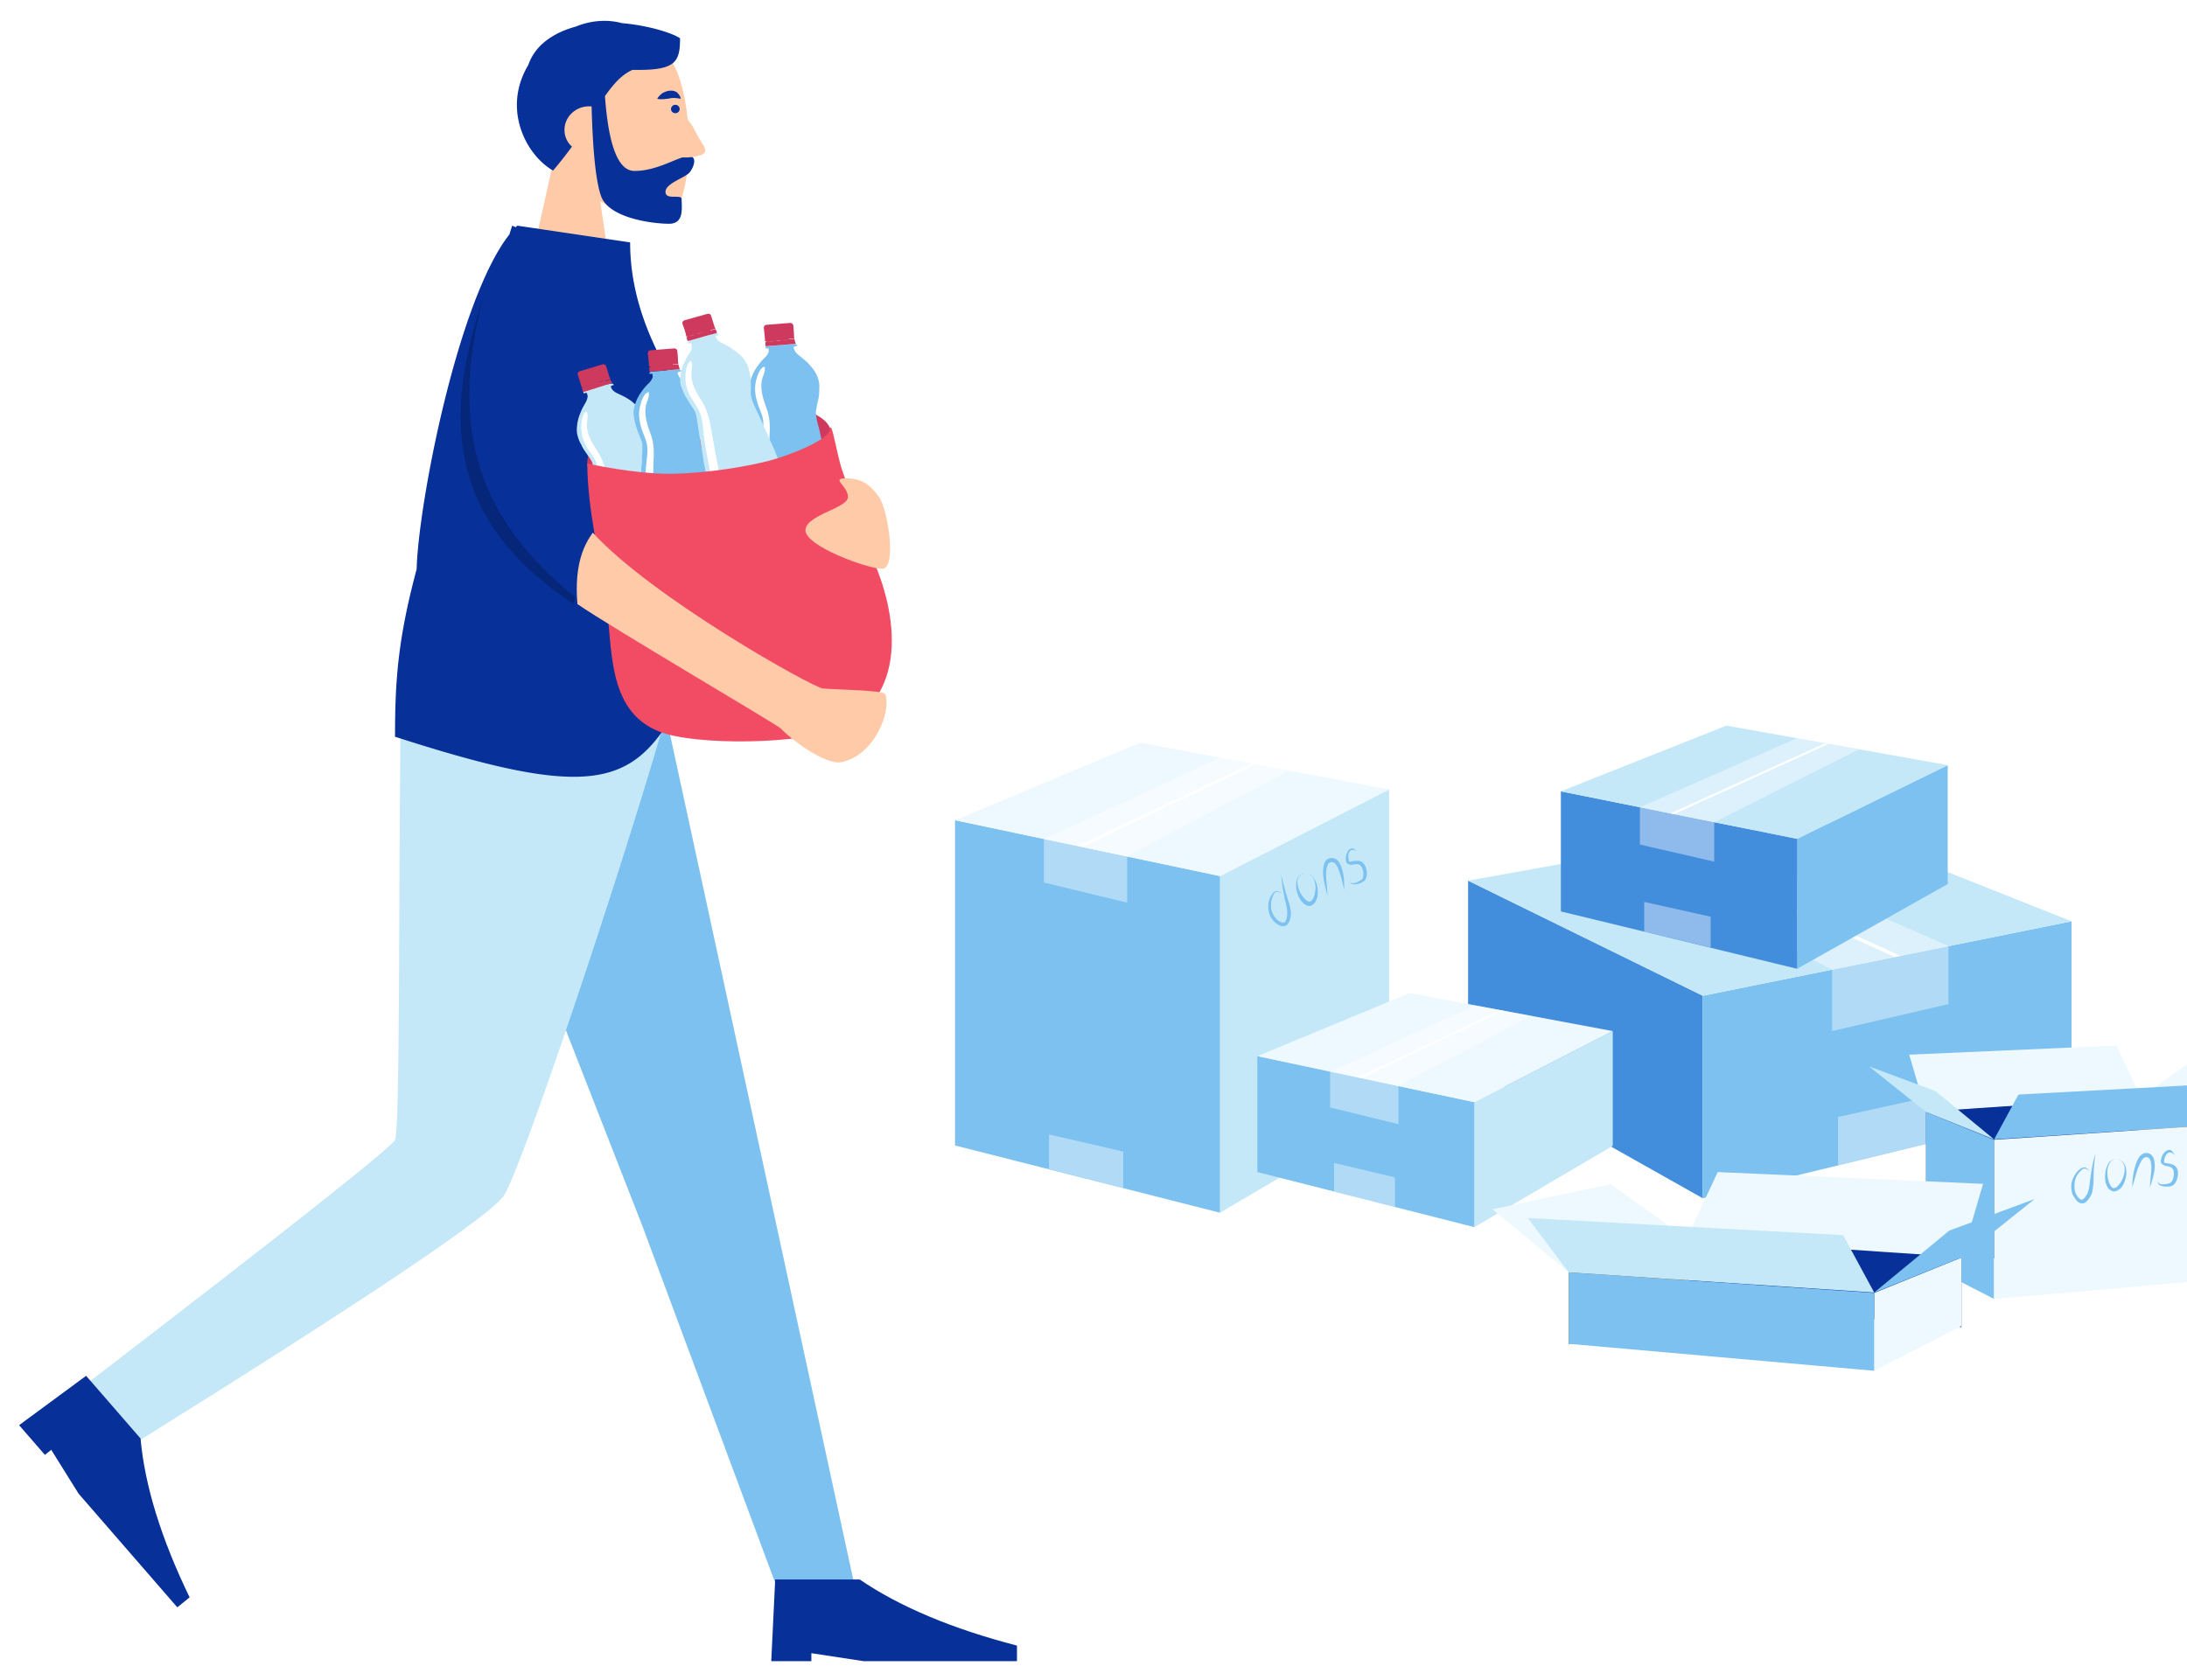 <svg fill="none" height="176" width="229" xmlns="http://www.w3.org/2000/svg"><filter id="a" color-interpolation-filters="sRGB" filterUnits="userSpaceOnUse" height="175.808" width="242.047" x="0" y=".184"><feFlood flood-opacity="0" result="BackgroundImageFix"/><feColorMatrix in="SourceAlpha" result="hardAlpha" values="0 0 0 0 0 0 0 0 0 0 0 0 0 0 0 0 0 0 127 0"/><feOffset dx="1" dy="1"/><feGaussianBlur stdDeviation="1"/><feColorMatrix values="0 0 0 0 0.129 0 0 0 0 0.129 0 0 0 0 0.129 0 0 0 0.4 0"/><feBlend in2="BackgroundImageFix" result="effect1_dropShadow_17863_420191"/><feBlend in="SourceGraphic" in2="effect1_dropShadow_17863_420191" result="shape"/></filter><g filter="url(#a)"><path d="M177.298 124.508v-21.212l-24.576-12.059v19.421z" fill="#428edd"/><path d="m177.298 103.296 38.614-7.8v19.62l-38.614 9.392z" fill="#7cc1ef"/><path d="m152.722 91.237 36.144-6.486 27.046 10.745-38.614 7.8z" fill="#c4e8f8"/><path d="M202.286 113.604v4.815l-10.827 2.627v-5.055zM203.026 104.172v-6.09L177.298 86.82l-10.086 1.83 23.629 11.9v6.447z" fill="#fff" opacity=".4"/><path d="M198.005 99.117 172.77 87.655l-.618.12 25.235 11.462z" fill="#fff"/><path d="M187.178 100.47V86.86l15.766-7.721v12.457z" fill="#7cc1ef"/><path d="m187.177 86.86-24.74-4.975v12.576l24.74 6.009z" fill="#428edd"/><path d="M202.944 79.139 179.767 75l-17.33 6.885 24.74 4.975z" fill="#c4e8f8"/><path d="M171.164 93.466v3.104l6.957 1.672v-3.224zM170.711 87.457v-3.9l16.466-7.244 6.463 1.194-15.149 7.602v4.138z" fill="#fff" opacity=".4"/><path d="m173.923 84.193 16.137-7.323.412.04-16.179 7.362z" fill="#fff"/><path d="M126.746 126.02V90.76l17.702-9.074v33.907z" fill="#c4e8f8"/><path d="M126.746 90.76 99 84.91v34.066l27.746 7.044z" fill="#7cc1ef"/><path d="M144.447 81.686 118.43 76.79 99 84.91l27.746 5.85z" fill="#eef8ff"/><path d="M108.839 117.822v3.621l7.78 1.99v-3.82zM108.304 91.436v-4.577l18.442-8.516 7.287 1.392-17.002 8.955v4.855z" fill="#fff" opacity=".4"/><path d="m111.885 87.616 18.113-8.636.494.08-18.154 8.635z" fill="#fff"/><path d="M153.381 127.532v-13.093l14.49-7.442v12.019z" fill="#c4e8f8"/><path d="m153.381 114.439-22.724-4.815v12.138l22.724 5.77z" fill="#7cc1ef"/><path d="m167.871 106.997-21.282-3.98-15.932 6.606 22.724 4.816z" fill="#eef8ff"/><path d="M138.684 120.807v2.984l6.38 1.632v-3.104zM138.272 114.996v-3.741l15.108-6.964 5.969 1.114-13.914 7.363v3.979z" fill="#fff" opacity=".4"/><path d="m141.195 111.852 14.861-7.044.371.04-14.861 7.084z" fill="#fff"/><path d="m200.679 115.474-1.77-6.009 21.695-.955 2.552 5.412z" fill="#eef8ff"/><path d="M200.68 115.434v15.919l22.476-1.751v-15.68z" fill="#073099"/><path d="m207.801 118.38-7.121-2.906v15.919l7.121 3.662z" fill="#7cc1ef"/><path d="m232.789 116.708-9.633-2.786v15.68l9.633 3.264z" fill="#8c694d"/><path d="m207.802 118.34-6.134-5.055-6.957-2.587 5.969 4.776z" fill="#c4e8f8"/><path d="m232.789 116.708 6.257-5.174-9.674-2.029-6.216 4.417z" fill="#eef8ff"/><path d="m207.802 118.34 2.552-4.696 25.77-1.393-3.334 4.457z" fill="#7cc1ef"/><path d="M207.802 118.38v16.675l24.988-2.189v-16.158zM204.384 130.717l2.265-7.721-27.788-1.234-3.252 6.965z" fill="#eef8ff"/><path d="M204.384 130.677V138l-28.775-2.547v-6.726z" fill="#073099"/><path d="m195.246 134.418 9.139-3.701v7.163l-9.139 4.696z" fill="#eef8ff"/><path d="m163.26 132.269 12.35-3.542v6.885l-12.35 4.179z" fill="#8c694d"/><path d="m195.246 134.378 7.863-6.487 8.933-3.303-7.657 6.129z" fill="#7cc1ef"/><path d="m163.26 132.269-7.987-6.606 12.391-2.627 7.945 5.691z" fill="#eef8ff"/><path d="m195.246 134.378-3.252-6.009-33.015-1.791 4.281 5.691z" fill="#c4e8f8"/><g fill="#7cc1ef"><path d="M195.246 134.418v8.158l-31.986-2.825v-7.482zM135.515 90.521c-.165.04-.33.08-.453.239-.124.12-.165.279-.206.438-.041.318.041.676.165.995.123.318.288.597.494.835.205.24.494.478.658.398.206-.04.371-.358.453-.636.082-.319.124-.637.124-.955-.042-.319-.083-.677-.289-.956-.082-.119-.247-.238-.411-.318a.828.828 0 0 0-.535-.04zm0 0c.329-.08.741.04.946.319.247.278.371.597.453.955.083.358.083.716.041 1.074a1.54 1.54 0 0 1-.205.557.889.889 0 0 1-.494.438c-.247.08-.494-.04-.659-.159s-.288-.278-.412-.438a3 3 0 0 1-.411-.995 2.18 2.18 0 0 1 0-1.034c.082-.398.37-.717.741-.717zM137.985 92.75c-.165-.637-.33-1.234-.412-1.87a4.035 4.035 0 0 1 0-.996c.041-.159.041-.358.123-.517.083-.16.206-.358.412-.438s.412-.08.659 0c.206.08.37.24.453.398.205.319.288.637.37.955.165.637.165 1.274.165 1.91-.165-.636-.288-1.273-.494-1.83-.083-.278-.206-.597-.371-.796-.164-.239-.37-.318-.617-.239-.206.08-.288.359-.371.637-.041.279-.041.597-.041.915.041.597.124 1.234.124 1.87zM141.073 88.173c-.124-.08-.247-.159-.412-.159a.377.377 0 0 0-.329.16c-.165.198-.165.477-.124.755 0 .12.041.279.082.319h.083c.041 0 .123 0 .206-.04.288-.04.699-.12 1.029.08.329.238.411.596.494.875.041.318.041.637-.124.955-.123.16-.288.239-.411.319a2.07 2.07 0 0 1-.453.159c-.165.04-.33.04-.494 0-.083 0-.165-.04-.206-.12s-.082-.159-.082-.199c.041.16.164.24.288.24.123 0 .288-.04.411-.08.247-.08.536-.279.659-.438.082-.2.082-.478.041-.756-.041-.24-.164-.518-.329-.637s-.453-.12-.741-.04c-.082 0-.165.04-.247 0a.558.558 0 0 1-.329-.12c-.165-.198-.165-.358-.165-.517 0-.318.082-.636.329-.915.124-.12.33-.199.494-.12.124.08.247.2.33.28zM133.251 92.55c-.206-.079-.453-.158-.618-.118-.206.04-.288.278-.37.477-.165.398-.206.796-.165 1.234.082.398.247.796.535 1.074.124.16.288.279.494.358.165.08.33.08.412 0s.165-.318.206-.477c.041-.199.041-.398.041-.597 0-.398-.124-.836-.247-1.274l-.247-1.313c-.041-.438-.124-.875-.124-1.313.165.875.412 1.711.659 2.547.124.398.288.836.329 1.313.042.239 0 .478-.041.716-.082.24-.123.438-.329.677-.124.12-.288.16-.453.16s-.288-.04-.412-.12c-.247-.12-.411-.279-.576-.438-.329-.358-.494-.836-.535-1.273-.041-.478.041-.956.288-1.354.124-.159.247-.437.494-.477s.453.08.659.199zM220.687 120.449a.69.69 0 0 0-.494.08c-.165.079-.247.238-.329.358-.165.318-.206.637-.206.995 0 .318.082.676.164.955.124.279.289.597.494.597.206.04.453-.199.659-.478.206-.278.329-.557.412-.875.082-.319.123-.677.041-.995a.756.756 0 0 0-.288-.438c-.124-.119-.289-.159-.453-.199zm0 0c.37.04.7.279.823.597.124.318.165.677.124 1.035a3.073 3.073 0 0 1-.33 1.035 1.251 1.251 0 0 1-.37.437c-.165.12-.371.239-.618.239a.953.953 0 0 1-.576-.358c-.123-.159-.165-.358-.247-.517-.082-.359-.082-.717-.041-1.075s.165-.716.329-.995a.87.87 0 0 1 .906-.398zM222.251 123.354c.041-.636.082-1.273.247-1.91.082-.318.165-.637.329-.955.083-.159.165-.318.288-.438.124-.119.33-.278.536-.278a.729.729 0 0 1 .617.199.937.937 0 0 1 .288.517c.083.358.083.677.041 1.035-.082.636-.288 1.273-.494 1.87.042-.637.124-1.273.165-1.91 0-.318 0-.637-.082-.876-.083-.278-.247-.437-.494-.398-.206 0-.412.239-.535.518-.165.278-.247.557-.371.835-.165.558-.329 1.194-.535 1.791zM226.697 120.011c-.082-.119-.205-.238-.329-.278a.41.41 0 0 0-.37.04c-.206.159-.33.398-.371.676-.041.119-.041.279 0 .318 0 0 .041.04.082.04.042 0 .124.04.206.04.288.04.7.08.947.398s.206.677.165.995c-.083.318-.165.637-.453.876-.165.119-.329.159-.494.159h-.494c-.165-.04-.329-.08-.453-.159-.082-.04-.123-.12-.165-.199-.041-.08 0-.16 0-.239 0 .159.083.278.206.318.124.04.288.08.412.04.288 0 .617-.08.741-.199.165-.159.247-.438.288-.716.041-.239 0-.558-.123-.717-.124-.159-.371-.239-.659-.278-.082 0-.165-.04-.247-.08s-.206-.119-.288-.239c-.083-.239 0-.398.041-.557.082-.318.288-.597.576-.756.165-.08.371-.08.494.04.165.199.247.318.288.477zM217.846 121.683c-.164-.12-.37-.279-.576-.279s-.329.159-.494.319c-.288.318-.494.716-.535 1.114s-.041.836.123 1.194c.083.159.206.358.33.477.123.12.288.199.37.12.124-.04.288-.239.371-.398.123-.159.205-.358.247-.557.123-.398.123-.836.205-1.274.042-.438.124-.875.206-1.313.083-.438.206-.876.33-1.274a18.746 18.746 0 0 0-.206 2.627c0 .438-.041.875-.124 1.353-.041.239-.164.438-.288.637-.123.199-.247.398-.535.557a.538.538 0 0 1-.494 0c-.165-.04-.247-.159-.329-.239-.165-.199-.288-.398-.412-.597-.165-.438-.206-.955-.082-1.393.123-.438.37-.875.699-1.194.165-.119.371-.318.659-.278.206.04.371.239.535.398zM45.96 75.448l20.296 51.935 14.243 38.285h8.11l-19.554-90.22z"/></g><path d="M40.937 75.448c-.205 17.829-.04 41.827-.576 42.941-.33.756-10.991 9.193-31.986 25.311l4.158 6.845c24.905-15.521 37.996-24.316 39.272-26.385 1.894-3.105 11.527-31.68 16.508-48.712z" fill="#c4e8f8"/><path d="m1 148.272 7.017-5.17 5.699 6.564c.442 4.947 2.173 10.514 5.138 16.641l-1.287 1.044-10.338-11.905-2.866-4.595-.66.535zM79.758 172.991l.412-8.556h8.85c4.2 2.865 9.715 5.173 16.467 6.925v1.631H89.432l-5.475-.835v.835z" fill="#073099"/><path d="M56.911 16.07c-1.935-2.19-3.252-4.895-3.046-7.96.617-8.755 13.214-6.805 15.643-2.388 2.429 4.418 2.14 15.601-.988 16.397-1.276.318-3.952-.438-6.669-2.03l1.73 11.74H53.411z" fill="#ffcaa7"/><path d="M62.346 9.065c.37 5.214 1.4 7.84 3.087 7.84 2.511 0 4.61-1.552 5.722-1.552.782 0 .618.956.083 1.672-.453.597-2.553 1.154-2.553 2.07s1.688.198 1.688.756c0 .915.288 2.586-1.317 2.586-1.647 0-6.299-.557-7.122-2.905-.535-1.512-.864-4.656-.988-9.392h-.288c-1.4 0-2.552 1.114-2.552 2.467 0 .677.288 1.314.782 1.752a42.41 42.41 0 0 1-1.976 2.507c-2.84-1.632-5.352-6.447-2.594-11.064.782-2.268 2.923-3.462 4.981-4.02 1.647-.676 3.376-.756 4.817-.358 2.84.24 5.393 1.075 6.092 1.592 0 2.587-.535 3.383-4.98 3.303-1.153.518-1.977 1.473-2.882 2.746zM52.343 23.552c.082-.319.205-.637.288-.915l.37.159.165-.16 11.815 1.752c0 6.407 2.717 11.899 6.092 17.073 5.187 8.039 6.216 16.914.288 28.853-5.351 10.785-8.48 13.133-30.998 5.85 0-5.81.288-10.188 2.264-17.55.165-6.726 4.282-28.177 9.716-35.062z" fill="#073099"/><path d="M59.26 61.558c-.083.24-.124.478-.206.717-13.503-8.955-13.503-19.82-9.51-31.997-3.005 11.979-1.77 22.087 9.716 31.28z" fill="#000" fill-opacity=".2"/><path d="M79.677 41.023c-4.776-1.035-11.074-.2-15.15 1.632-1.276.597-2.47 1.432-3.21 2.547-.453.676-.865 1.592-.824 2.427.124 1.91 3.581 1.831 4.981 1.99 3.993.478 8.192.358 12.144-.278 2.1-.359 4.61-.796 6.38-1.99 1.071-.717 2.43-1.91 1.977-3.343-.33-1.075-1.606-1.672-2.594-2.03-.946-.318-2.675-.716-3.705-.955z" fill="#ce3a5e"/><path d="M63.005 39.152c.04.04.082.04.123.04s.082 0 .123.08c0 .08-.04.08-.082.08-.247.079-.247.119-.123.357.123.2.329.359.576.478.33.16.7.318 1.03.517.246.16.452.279.658.478.453.358.823.756 1.029 1.273.124.28.206.597.247.916.082.477.124.915.124 1.393 0 .239 0 .477.04.716 0 .279.124.517.248.756.082.24.206.438.288.677.082.199.206.398.288.597.123.239.206.477.33.716.164.319.329.637.452.995l.37.716c.124.28.248.518.371.796.082.24.206.438.288.677.124.318.288.637.412.955.165.438.33.915.453 1.353.04.239.123.438.164.677.042.199.083.398.124.557.041.239.041.517.041.756 0 .398-.082.756-.33 1.075-.37.437-1.11.676-1.646.398-.123-.08-.123-.08-.206.08-.206.477-.617.755-1.152.795-.288.04-.577 0-.865-.159-.041-.04-.082 0-.123.04a1.232 1.232 0 0 1-.947.557c-.535.08-.906-.12-1.276-.438-.206-.159-.33-.358-.494-.597-.247-.358-.412-.756-.577-1.154a5.548 5.548 0 0 1-.37-1.075c-.124-.437-.247-.835-.33-1.273a8.556 8.556 0 0 1-.205-.995c-.083-.358-.124-.677-.206-1.035-.082-.318-.124-.636-.206-.955-.082-.398-.165-.796-.206-1.234a5.466 5.466 0 0 0-.164-.796c-.042-.199-.083-.358-.083-.557a2.256 2.256 0 0 1-.082-.517c-.041-.279-.124-.557-.288-.756-.083-.16-.206-.319-.288-.438-.247-.358-.494-.677-.66-1.075a3.312 3.312 0 0 1-.37-.875c-.123-.358-.123-.756-.082-1.114.041-.518.206-1.035.412-1.513.123-.318.288-.597.453-.875.123-.2.205-.438.247-.677 0-.12-.042-.239-.083-.358 0-.04-.041-.04-.082-.04s-.124.04-.165.04-.082 0-.123-.04v-.12c.04-.039.123-.039.123-.118h.041c.618-.2 1.277-.398 1.894-.597.247 0 .576-.08.865-.16z" fill="#c4e8f8"/><path d="M63.004 39.152c-.288.08-.577.16-.906.279-.618.199-1.276.398-1.894.597h-.04c-.083.04-.124 0-.165-.08 0-.12-.042-.199-.083-.278.041-.04.124-.04.165-.12-.082.04-.124.04-.165.04-.123-.477-.288-.915-.411-1.353-.042-.16 0-.279.205-.358.783-.239 1.606-.478 2.388-.716.165-.04.33.04.37.199l.371 1.193c0 .04.082.12.082.16-.164.04-.37.119-.535.159v.04c.206-.04.37-.12.535-.16 0 .04.041.12.083.16.04.08.04.119.082.199 0 0-.041 0-.082.04zm-1.482-.04c-.206.04-.412.12-.659.16.247-.04.453-.12.659-.16zm.082-.04c.206-.039.412-.119.659-.198-.247.04-.453.12-.659.199zm-1.44.438c.205-.04.41-.119.617-.159-.206.04-.412.08-.618.16z" fill="#ce3a5e"/><path d="M63.004 54.952c-.165-.597-.33-1.194-.453-1.79l-.618-3.105c-.164-.876-.164-1.87-.535-2.706-.206-.478-.576-.916-.864-1.353-.37-.597-.618-1.274-.659-1.99-.041-.518 0-1.672.535-1.91.206.358.083.875.041 1.313-.04.995.494 1.91 1.03 2.746.576.836.823 1.592 1.029 2.547.164.756.33 1.552.494 2.308.37 1.83.74 3.661 1.235 5.492.04.08.04.16 0 .239-.083.199-.412.08-.494-.04-.33-.557-.535-1.154-.741-1.751z" fill="#fff"/><path d="M82.27 35.013c0 .04.083.04.124.08.041.04.082.04.082.08 0 .079-.041.079-.123.079-.247.04-.288.08-.206.318.082.24.247.438.453.597l.864.717c.206.199.37.398.535.597.37.437.618.915.741 1.472.083.318.042.637.042.955 0 .478-.083.916-.206 1.393-.041.239-.083.438-.124.677-.041.278 0 .557.041.796.042.238.083.477.165.716.041.199.124.438.165.637.04.239.123.517.164.756l.247 1.074c.042.28.124.518.165.796.082.279.123.597.165.876.04.239.082.478.123.716.041.319.124.677.165.995.082.478.123.955.123 1.433v.676c0 .2-.04.398-.04.597 0 .24-.083.518-.124.757-.083.358-.247.716-.577.995-.453.358-1.235.398-1.729.04-.123-.12-.123-.08-.206.04-.329.437-.74.596-1.276.556a1.411 1.411 0 0 1-.782-.358c-.041-.04-.082-.04-.123 0-.289.279-.659.358-1.03.358-.535 0-.864-.318-1.152-.716a3.475 3.475 0 0 1-.33-.677 4.47 4.47 0 0 1-.288-1.233 5.136 5.136 0 0 1-.123-1.115c0-.437-.041-.875-.041-1.313v-1.035c0-.358.04-.716.04-1.034s0-.637.042-.956c.041-.398.041-.835.082-1.233.042-.279.042-.518.042-.796 0-.2 0-.358.04-.557v-.518c0-.278 0-.557-.123-.836-.082-.159-.123-.318-.206-.517-.164-.398-.288-.796-.411-1.194a7.719 7.719 0 0 1-.165-.955c-.041-.398.041-.756.165-1.114.164-.518.411-.955.74-1.393.207-.279.412-.518.66-.756.164-.16.329-.359.411-.597.041-.12 0-.24 0-.359 0-.04-.041-.04-.082-.04h-.165c-.041 0-.082 0-.082-.039s0-.08.04-.12.124-.04.166-.079h.04c.66-.04 1.318-.12 2.018-.16.247-.039.535-.039.864-.079z" fill="#7cc1ef"/><path d="M82.27 35.013c-.33.04-.618.04-.947.08-.659.04-1.317.12-2.017.16h-.041c-.124.039-.124-.04-.124-.12v-.319c.041-.04.124 0 .165-.08H79.1c0-.477-.082-.954-.123-1.392 0-.16.082-.279.247-.318.823-.08 1.687-.12 2.51-.2.165 0 .289.08.33.24.041.397.082.835.082 1.233 0 .08.041.12.041.16-.205 0-.37.039-.576.039v.04c.206 0 .37-.04.576-.04 0 .04 0 .12.042.16 0 .079 0 .119.04.198.083.12.042.16 0 .16zm-1.441-.358c-.206 0-.453 0-.659.04.206 0 .453 0 .659-.04zm.082 0c.206 0 .453-.04.659-.04-.206 0-.412 0-.659.04zm-1.482.12c.206 0 .453-.04.66-.04-.248 0-.454 0-.66.04z" fill="#ce3a5e"/><path d="M78.69 50.455c-.042-.597-.042-1.234-.042-1.831 0-1.035.041-2.11.123-3.144.042-.915.289-1.87.083-2.746-.124-.517-.37-.995-.535-1.512-.206-.677-.33-1.393-.206-2.07.082-.477.37-1.632.947-1.75.123.397-.124.875-.247 1.273-.247.955.04 1.95.37 2.865.37.955.453 1.711.412 2.706-.041.796-.041 1.592-.083 2.348-.04 1.87-.123 3.741-.082 5.612 0 .08 0 .159-.041.239-.124.199-.412 0-.453-.16a13.945 13.945 0 0 1-.247-1.83z" fill="#fff"/><path d="M70.126 37.68c0 .04.082.04.123.08s.083.04.083.08c0 .079-.041.079-.124.079-.247.04-.288.08-.206.318.083.239.247.438.453.597l.865.716c.206.2.37.398.535.597.37.438.617.916.74 1.473.083.318.042.637.042.955 0 .478-.082.915-.206 1.393-.041.239-.082.438-.123.676-.041.28 0 .558.04.796.042.24.083.478.165.717.042.199.124.438.165.637.041.238.124.517.165.756l.247 1.074c.04.279.123.518.164.796.083.279.124.597.165.876l.124.716c.04.319.123.677.164.995.083.478.124.955.124 1.433v.676c0 .2-.041.398-.041.597 0 .239-.083.518-.124.756-.082.359-.247.717-.576.995-.453.359-1.235.398-1.73.04-.123-.12-.123-.08-.205.04-.33.438-.741.597-1.276.557a1.411 1.411 0 0 1-.782-.358c-.042-.04-.083-.04-.124 0-.288.279-.659.358-1.029.358-.535 0-.865-.318-1.153-.716a3.48 3.48 0 0 1-.329-.677 4.47 4.47 0 0 1-.288-1.233 5.132 5.132 0 0 1-.124-1.115c0-.438-.04-.875-.04-1.313v-1.035c0-.358.04-.716.04-1.035 0-.318 0-.636.041-.955.042-.398.042-.835.083-1.233.041-.28.041-.518.041-.796 0-.2 0-.359.041-.558v-.517c0-.279 0-.557-.123-.836-.083-.159-.124-.318-.206-.517-.165-.398-.288-.796-.412-1.194a7.72 7.72 0 0 1-.164-.955c-.042-.398.04-.756.164-1.114.165-.518.412-.956.741-1.393a5.87 5.87 0 0 1 .659-.757c.164-.159.33-.358.411-.596.042-.12 0-.24 0-.359 0-.04-.04-.04-.082-.04h-.165c-.04 0-.082 0-.082-.04s0-.079.041-.119c.041-.04.124-.04.165-.08h.041c.659-.04 1.317-.119 2.017-.158.247-.04.577-.04.865-.08z" fill="#7cc1ef"/><path d="M70.125 37.68c-.329.04-.617.04-.947.08-.658.04-1.317.12-2.017.159h-.04c-.124.04-.124-.04-.124-.12v-.318c.04-.04.123 0 .164-.08h-.206c0-.477-.082-.955-.123-1.392 0-.16.082-.279.247-.319.823-.08 1.688-.12 2.511-.199.165 0 .288.08.33.239.04.398.082.836.082 1.234 0 .08.041.12.041.159-.206 0-.37.04-.576.04v.04c.205 0 .37-.04.576-.04 0 .04 0 .12.041.159 0 .08 0 .12.041.199.083.16.041.16 0 .16zm-1.44-.318c0-.04 0-.04 0 0-.206 0-.453 0-.66.04.248-.04.454-.04.66-.04zm.123-.04c.206 0 .453-.04.659-.04-.247 0-.453.04-.659.04zm-1.523.12c.206 0 .453-.04.659-.04-.206 0-.453.04-.66.04z" fill="#ce3a5e"/><path d="M66.544 53.121c-.042-.597-.042-1.233-.042-1.83 0-1.035.042-2.11.124-3.144.041-.916.288-1.87.082-2.746-.123-.518-.37-.995-.535-1.513-.206-.676-.33-1.392-.206-2.069.083-.478.37-1.632.947-1.751.124.398-.123.875-.247 1.273-.247.955.041 1.95.37 2.866.371.955.453 1.711.412 2.706-.04.796-.04 1.592-.082 2.348-.041 1.87-.124 3.741-.082 5.612 0 .08 0 .159-.042.238-.123.2-.411 0-.452-.159a13.09 13.09 0 0 1-.247-1.83z" fill="#fff"/><path d="M73.995 33.899c.041.04.083.04.124.04.041 0 .082 0 .123.08 0 .079-.04.079-.082.079-.247.08-.288.12-.123.358.123.239.329.358.576.478.33.159.659.318.988.557.247.159.453.318.659.477.452.359.782.796 1.029 1.314.123.318.164.636.247.915.082.478.082.915.082 1.393v.716c0 .279.124.518.206.796.082.239.206.438.288.677.082.199.206.398.288.597.124.239.206.477.33.716.164.318.288.677.452.995.124.239.206.478.33.756.123.279.247.557.37.796.082.239.206.438.288.677l.37.955c.165.438.33.915.412 1.393.042.239.124.438.165.676.041.2.041.398.082.557.042.24.042.518 0 .757-.04.398-.123.756-.37 1.074-.37.438-1.112.637-1.688.358-.123-.08-.123-.08-.206.08-.247.477-.617.716-1.152.796-.288.04-.577-.04-.824-.2-.04-.039-.082 0-.123.04-.206.32-.535.478-.947.558-.535.08-.906-.12-1.276-.478a3.305 3.305 0 0 1-.453-.597c-.206-.358-.412-.756-.535-1.154-.124-.358-.288-.716-.37-1.074a14.15 14.15 0 0 1-.289-1.274c-.082-.318-.123-.676-.206-.995a9.002 9.002 0 0 1-.164-1.035c-.041-.318-.124-.636-.165-.955-.082-.398-.123-.796-.206-1.233-.041-.279-.082-.518-.123-.796-.041-.2-.041-.359-.083-.558-.04-.159-.04-.358-.082-.517a1.866 1.866 0 0 0-.288-.796c-.082-.159-.206-.318-.288-.438-.247-.358-.453-.716-.659-1.074-.123-.279-.247-.597-.37-.876-.124-.358-.124-.756-.083-1.114a4.022 4.022 0 0 1 .453-1.512c.124-.319.288-.597.494-.876.124-.199.247-.438.247-.676 0-.12-.041-.24-.082-.359 0-.04-.042-.04-.083-.04-.04 0-.123.04-.164.04-.041 0-.083 0-.124-.04 0-.04 0-.079.041-.119s.124-.04.124-.12h.041c.659-.198 1.276-.357 1.935-.556.247-.08.535-.16.864-.24z" fill="#c4e8f8"/><path d="M73.996 33.899c-.288.08-.617.16-.906.239-.658.199-1.276.358-1.934.557h-.041c-.083.04-.124 0-.165-.08 0-.12-.041-.199-.082-.278.04-.04.123-.04.164-.12-.082.04-.123.04-.164.04-.083-.477-.247-.915-.412-1.353-.041-.16.041-.279.206-.358.823-.239 1.605-.438 2.428-.677.165-.04.33.04.37.2l.371 1.193c0 .04.083.12.083.16-.165.04-.37.119-.535.159v.04c.205-.04.37-.12.535-.16 0 .04.04.12.082.16.041.079.041.119.082.198 0 .04-.04.04-.082.08zm-1.482-.08c-.206.04-.453.12-.658.16.246-.04.452-.08.658-.16zm.082-.04c.206-.04.412-.119.66-.159-.248.04-.454.12-.66.16zm-1.44.438c.206-.04.411-.12.617-.159-.206.04-.411.08-.617.16z" fill="#ce3a5e"/><path d="M73.666 49.699a28.107 28.107 0 0 1-.411-1.791c-.206-1.035-.371-2.07-.536-3.105-.123-.875-.123-1.91-.494-2.706-.206-.477-.535-.915-.823-1.393-.37-.597-.618-1.313-.618-1.99-.04-.517.042-1.671.577-1.91.206.358.041.915.041 1.313-.041.996.453 1.91.988 2.747.535.835.782 1.592.988 2.586.123.756.288 1.552.412 2.309.329 1.83.658 3.7 1.111 5.492 0 .08.041.159 0 .239-.082.198-.411.08-.494-.08-.33-.517-.535-1.114-.74-1.711z" fill="#fff"/><path d="M85.892 44.008c.164-1.313.782 2.985 1.358 4.417.947 2.508 1.4 5.572 2.635 8.08 3.005 5.969 4.57 15.162-2.882 18.704-3.705 1.751-15.19 1.95-19.019.398-5.475-2.189-4.816-8.795-5.516-13.57-.7-4.896-1.935-9.552-1.976-14.487 0 0 4.94 1.114 8.769 1.074 3.787-.04 8.15-.796 10.373-1.393 2.223-.597 6.134-2.189 6.258-3.223z" fill="#f24c64"/><path d="M59.464 62.275c-.37-4.298.782-6.328 1.605-7.482 6.299 6.885 23.095 16.237 24.083 16.317 1.852.159 6.175.159 6.545.597.659 1.83-1.153 6.447-4.61 7.123-1.647.319-5.229-2.348-6.299-3.502-.412-.437-17.62-10.506-21.324-13.053zM87.58 49.102c1.647 0 2.511.637 3.458 1.95.947 1.313 1.894 7.522.33 7.522s-8.028-2.388-8.028-4.02 4.446-2.308 4.446-3.502-1.852-1.95-.206-1.95zM70.742 10.856c.083.438.494.956.741 1.314.288.477.494.955.782 1.433.248.437.906 1.114.371 1.512-.412.318-2.017.477-2.47.318" fill="#ffcaa7"/><path d="M70.29 9.344c-.288-.04-.494-.08-.658-.08-.165 0-.33 0-.494.04-.165.04-.37.04-.577.08-.206 0-.453.04-.74-.04.123-.239.329-.398.493-.557.206-.12.453-.239.741-.279s.577 0 .824.16c.205.198.37.437.411.676zM69.715 10.857c.25 0 .452-.196.452-.438a.446.446 0 0 0-.453-.438.446.446 0 0 0-.452.438c0 .242.203.438.453.438z" fill="#073099"/></g></svg>